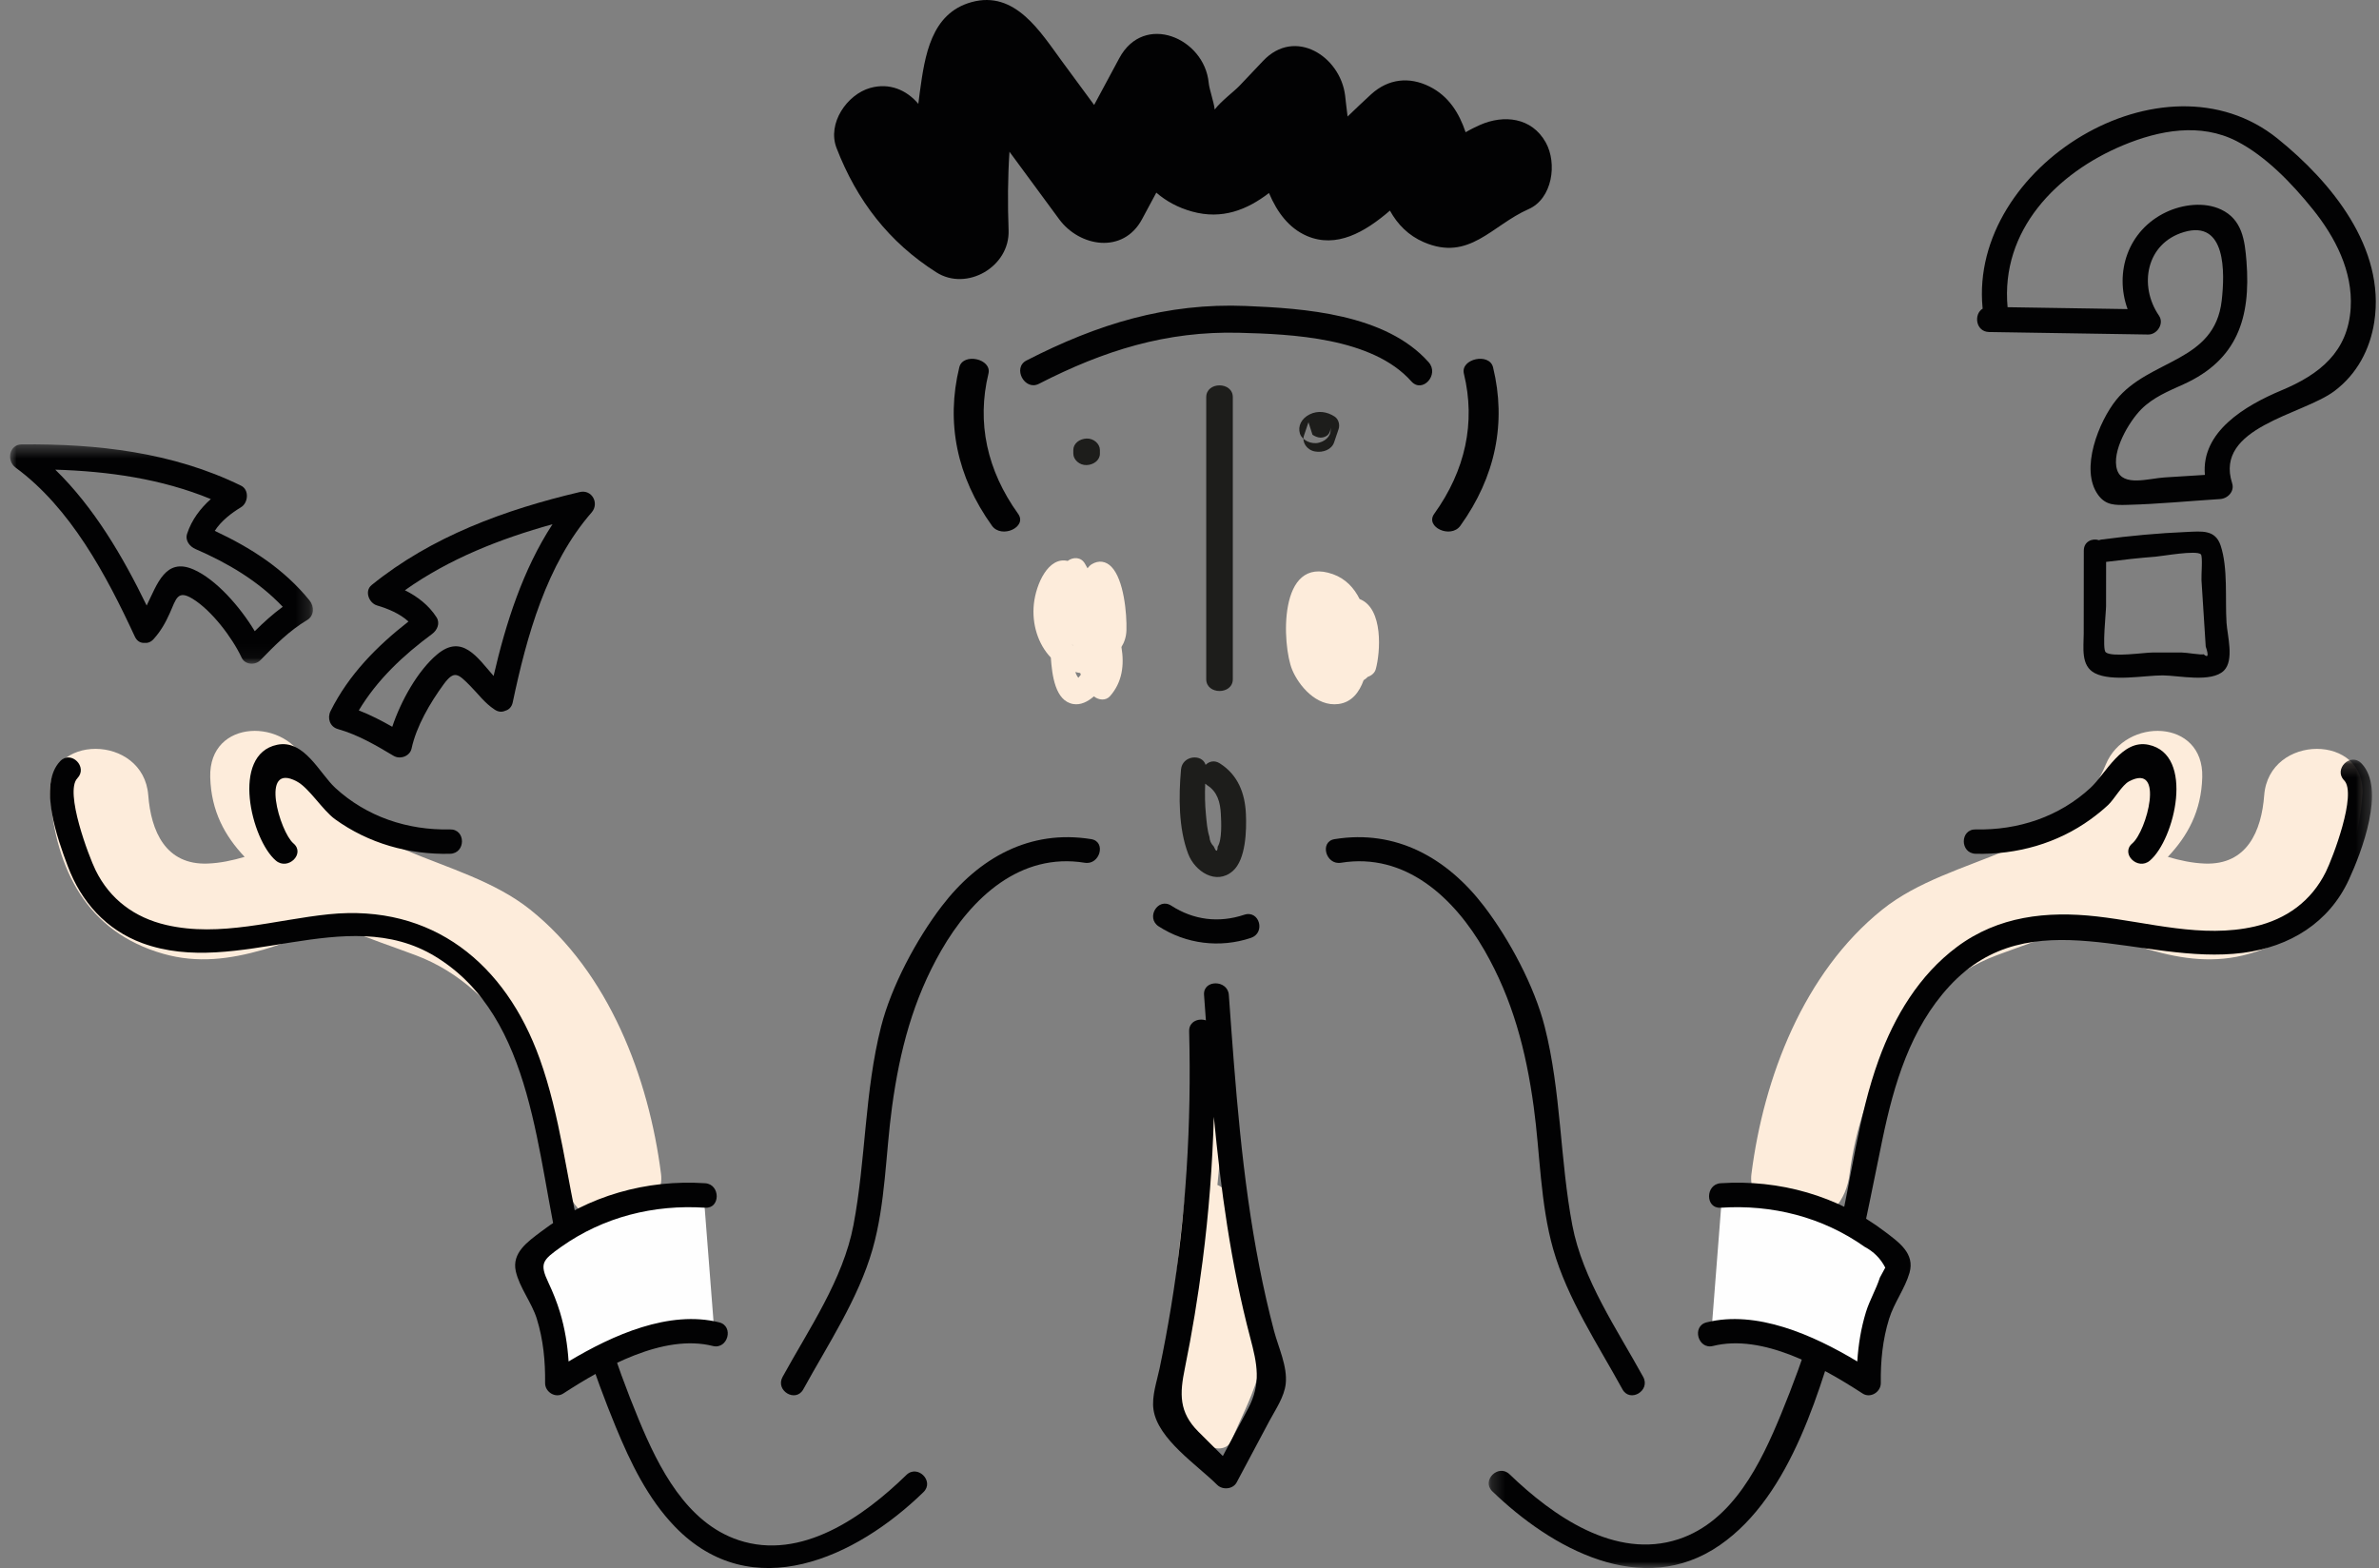 <?xml version="1.0" encoding="UTF-8"?>
<svg width="179px" height="118px" viewBox="0 0 179 118" version="1.1" xmlns="http://www.w3.org/2000/svg" xmlns:xlink="http://www.w3.org/1999/xlink">
    <rect x="0" y="0" width="179" height="118" fill="#808080" stroke="none"/>
    <!-- Generator: Sketch 60.1 (88133) - https://sketch.com -->
    <title>Group 61</title>
    <desc>Created with Sketch.</desc>
    <defs>
        <polygon id="path-1" points="0 0.439 22.785 0.439 22.785 16.947 0 16.947"></polygon>
        <polygon id="path-3" points="0.252 0.165 66.713 0.165 66.713 61 0.252 61"></polygon>
    </defs>
    <g id="Page-1-Jakub" stroke="none" stroke-width="1" fill="none" fill-rule="evenodd">
        <g id="Home" transform="translate(-1159, -1858)">
            <g id="Group-61" transform="translate(1159, 1858)">
                <path d="M176.87,23.169 C176.671,26.49 174.517,28.181 171.667,29.373 C168.906,30.529 165.61,32.497 165.9,35.738 C164.888,35.802 163.875,35.865 162.863,35.928 C161.691,36.001 159.718,36.648 159.298,35.369 C158.843,33.988 160.198,31.716 161.113,30.798 C162.011,29.896 163.169,29.429 164.304,28.914 C168.329,27.086 169.363,23.93 169.029,19.67 C168.904,18.076 168.704,16.521 167.125,15.77 C165.85,15.164 164.201,15.383 162.967,15.973 C160.105,17.341 159.083,20.502 160.083,23.26 C157.073,23.213 154.064,23.166 151.054,23.118 C150.525,17.332 154.733,13.018 159.758,10.927 C162.472,9.798 165.569,9.221 168.297,10.626 C170.501,11.763 172.463,13.818 174.013,15.741 C175.701,17.836 177.035,20.407 176.87,23.169 M171.364,10.426 C162.777,3.508 148.151,12.523 149.172,23.166 C149.174,23.185 149.18,23.202 149.183,23.222 C148.489,23.636 148.647,24.97 149.667,24.986 C153.655,25.049 157.643,25.111 161.631,25.174 C162.309,25.185 162.854,24.349 162.445,23.752 C160.903,21.502 161.476,18.307 164.327,17.462 C167.526,16.516 167.399,20.561 167.166,22.611 C166.635,27.303 161.729,26.988 159.225,30.097 C157.944,31.688 156.46,35.307 157.865,37.243 C158.447,38.044 159.153,38.015 160.078,37.992 C162.397,37.933 164.725,37.701 167.04,37.556 C167.622,37.52 168.148,36.978 167.949,36.361 C166.591,32.141 173.251,31.223 175.64,29.432 C177.333,28.162 178.33,26.298 178.647,24.213 C179.493,18.654 175.416,13.692 171.364,10.426" id="Fill-1" fill="#020203"></path>
                <path d="M165.803,49.235 C165.642,49.306 164.522,49.104 164.161,49.104 C163.442,49.103 162.724,49.103 162.006,49.102 C161.325,49.102 158.905,49.481 158.438,49.084 C158.158,48.847 158.464,46.086 158.464,45.598 C158.465,44.493 158.467,43.388 158.467,42.284 C159.707,42.125 160.949,41.987 162.195,41.891 C162.688,41.854 165.281,41.381 165.596,41.717 C165.75,41.88 165.619,43.292 165.643,43.663 C165.688,44.376 165.734,45.089 165.78,45.802 L165.894,47.584 C165.917,47.94 165.94,48.296 165.962,48.653 C166.195,49.336 166.142,49.53 165.803,49.235 M167.08,41.041 C166.677,39.843 165.656,39.984 164.575,40.029 C162.418,40.119 160.272,40.319 158.132,40.601 C158.06,40.611 157.994,40.628 157.932,40.651 C157.44,40.482 156.789,40.741 156.789,41.433 C156.787,43.515 156.785,45.598 156.782,47.68 C156.782,48.73 156.542,50.109 157.629,50.663 C158.899,51.311 161.34,50.825 162.724,50.825 C163.898,50.826 166.404,51.398 167.335,50.461 C168.119,49.672 167.589,47.827 167.528,46.871 C167.413,45.073 167.652,42.743 167.08,41.041" id="Fill-3" fill="#020203"></path>
                <g id="Group-7" transform="translate(0.759, 33)">
                    <mask id="mask-2" fill="white">
                        <use xlink:href="#path-1"></use>
                    </mask>
                    <g id="Clip-6"></g>
                    <path d="M13.793,9.851 C11.693,8.941 11.075,10.946 10.276,12.568 C8.483,8.873 6.309,5.174 3.399,2.343 C7.386,2.465 11.395,3.028 15.104,4.557 C14.313,5.262 13.662,6.12 13.321,7.163 C13.15,7.685 13.523,8.131 13.948,8.316 C16.386,9.375 18.667,10.714 20.515,12.662 C19.763,13.213 19.078,13.836 18.409,14.498 C17.307,12.664 15.488,10.586 13.793,9.851 M15.4,6.949 C15.886,6.191 16.663,5.604 17.38,5.168 C17.923,4.837 18.006,3.856 17.38,3.549 C12.232,1.026 6.5,0.385 0.868,0.442 C-0.072,0.452 -0.289,1.672 0.415,2.189 C4.545,5.222 7.232,10.255 9.386,14.905 C9.554,15.269 9.841,15.401 10.128,15.379 C10.354,15.401 10.591,15.324 10.797,15.095 C11.326,14.508 11.687,13.88 12.012,13.151 C12.498,12.063 12.592,11.357 13.744,12.066 C15.163,12.94 16.706,14.963 17.423,16.491 C17.681,17.043 18.447,17.078 18.834,16.68 C19.931,15.552 21.006,14.462 22.352,13.66 C22.889,13.341 22.899,12.638 22.534,12.188 C20.596,9.797 18.095,8.21 15.4,6.949" id="Fill-5" fill="#020203" mask="url(#mask-2)"></path>
                </g>
                <path d="M37.139,50.868 C35.924,49.485 34.773,47.663 32.883,49.253 C31.444,50.465 30.175,52.713 29.516,54.692 C28.697,54.226 27.872,53.8 26.997,53.46 C28.382,51.149 30.335,49.318 32.513,47.707 C32.899,47.421 33.134,46.904 32.843,46.449 C32.263,45.545 31.415,44.893 30.467,44.418 C33.787,42.055 37.642,40.541 41.571,39.451 C39.344,42.855 38.052,46.916 37.139,50.868 M43.62,37.029 C38.016,38.348 32.479,40.365 27.963,44.026 C27.403,44.481 27.762,45.383 28.369,45.562 C29.183,45.803 30.078,46.17 30.734,46.77 C28.35,48.635 26.245,50.761 24.871,53.513 C24.607,54.041 24.82,54.692 25.42,54.863 C26.944,55.296 28.267,56.076 29.617,56.88 C30.105,57.17 30.84,56.913 30.967,56.331 C31.333,54.641 32.36,52.897 33.372,51.509 C34.182,50.398 34.474,50.704 35.377,51.612 C36.029,52.266 36.439,52.886 37.228,53.406 C37.509,53.592 37.784,53.592 38.012,53.488 C38.277,53.417 38.501,53.217 38.578,52.857 C39.625,47.902 41.118,42.458 44.513,38.565 C45.112,37.878 44.541,36.811 43.62,37.029" id="Fill-8" fill="#020203"></path>
                <path d="M94.413,100.589 C93.697,97.053 92.98,93.516 92.263,89.98 C92.176,89.545 91.915,89.286 91.6,89.174 C91.912,86.186 92.161,83.192 92.191,80.172 C92.206,78.61 89.861,78.609 89.846,80.172 C89.785,86.512 88.742,92.74 88.211,99.041 C88.047,100.983 87.224,104.483 88.316,106.158 C88.921,107.087 90.032,107.875 90.814,108.658 C91.299,109.143 92.347,109.156 92.655,108.412 C93.297,106.861 94.139,105.29 94.616,103.677 C94.941,102.575 94.644,101.724 94.413,100.589" id="Fill-10" fill="#FDECDB"></path>
                <path d="M170.362,59.85 C170.157,62.54 169.071,65.106 165.893,64.986 C164.95,64.95 164.027,64.752 163.111,64.483 C164.593,62.918 165.632,61.052 165.701,58.486 C165.82,54.07 159.919,53.965 158.449,57.518 C155.582,64.451 146.917,64.207 141.626,68.451 C135.706,73.2 132.701,81.094 131.779,88.36 C131.531,90.314 133.654,92 135.472,92 C137.673,92 138.915,90.32 139.164,88.36 C140.005,81.735 143.594,74.369 150.231,71.888 C152.082,71.196 153.911,70.599 155.658,69.835 C157.654,69.899 159.804,70.926 161.705,71.467 C164.246,72.189 166.643,72.512 169.232,71.777 C174.992,70.141 177.324,65.395 177.747,59.85 C178.104,55.178 170.718,55.2 170.362,59.85" id="Fill-12" fill="#FDECDB"></path>
                <path d="M123.637,103.618 C121.675,100.038 119.081,96.297 118.303,92.195 C117.368,87.265 117.467,82.14 116.225,77.257 C115.45,74.209 113.566,70.69 111.668,68.204 C108.874,64.547 105.023,62.398 100.414,63.149 C99.268,63.336 99.754,65.111 100.894,64.926 C105.735,64.138 109.409,67.541 111.699,71.527 C113.815,75.212 114.82,79.056 115.399,83.289 C115.88,86.803 115.889,90.579 116.865,94.003 C117.929,97.738 120.234,101.189 122.075,104.548 C122.642,105.583 124.205,104.655 123.637,103.618" id="Fill-14" fill="#020203"></path>
                <path d="M60.443,104.548 C62.286,101.187 64.589,97.739 65.654,94.003 C66.63,90.58 66.638,86.802 67.119,83.289 C67.7,79.049 68.702,75.215 70.82,71.528 C73.11,67.54 76.78,64.137 81.624,64.926 C82.762,65.111 83.253,63.336 82.105,63.148 C77.498,62.399 73.644,64.547 70.851,68.204 C68.955,70.687 67.068,74.214 66.294,77.257 C65.051,82.141 65.151,87.264 64.215,92.195 C63.438,96.296 60.843,100.04 58.882,103.618 C58.314,104.654 59.875,105.584 60.443,104.548" id="Fill-16" fill="#020203"></path>
                <g id="Group-20" transform="translate(111.759, 57)">
                    <mask id="mask-4" fill="white">
                        <use xlink:href="#path-3"></use>
                    </mask>
                    <g id="Clip-19"></g>
                    <path d="M64.618,1.724 C65.607,2.739 63.751,7.583 63.241,8.613 C62.152,10.81 60.276,12.173 57.89,12.721 C53.936,13.63 49.923,12.405 45.997,11.963 C42.237,11.54 38.587,11.947 35.494,14.251 C32.651,16.369 30.785,19.477 29.598,22.75 C28.04,27.041 27.565,31.634 26.523,36.057 C25.451,40.61 24.032,45.095 22.248,49.425 C20.735,53.099 18.638,57.477 14.537,58.829 C9.775,60.399 5.055,57.059 1.825,53.945 C0.979,53.13 -0.319,54.412 0.528,55.229 C4.965,59.507 11.776,63.332 17.641,59.279 C23.109,55.5 25.258,47.31 27.014,41.356 C28.242,37.192 28.997,32.956 29.884,28.716 C30.748,24.579 31.977,20.403 34.916,17.214 C41.047,10.565 49.423,15.684 57.003,14.705 C60.521,14.251 63.478,12.445 64.976,9.194 C65.919,7.148 67.778,2.352 65.915,0.441 C65.094,-0.402 63.798,0.883 64.618,1.724" id="Fill-18" fill="#020203" mask="url(#mask-4)"></path>
                </g>
                <path d="M148.66,64.25 C151.765,64.321 154.793,63.472 157.307,61.65 C157.76,61.321 158.199,60.969 158.608,60.588 C159.084,60.147 159.656,59.085 160.197,58.799 C162.911,57.363 161.517,62.554 160.438,63.468 C159.527,64.24 160.852,65.532 161.758,64.765 C163.623,63.186 165.168,56.79 161.662,56.047 C159.642,55.62 158.455,58.216 157.289,59.291 C154.937,61.463 151.854,62.489 148.66,62.416 C147.459,62.389 147.459,64.223 148.66,64.25" id="Fill-21" fill="#020203"></path>
                <path d="M78.166,28.885 C83.065,26.37 87.772,24.903 93.229,25.042 C97.137,25.142 103.253,25.394 106.189,28.696 C107.021,29.633 108.325,28.192 107.492,27.256 C104.252,23.611 98.087,23.203 93.744,23.025 C87.784,22.78 82.586,24.38 77.235,27.127 C76.161,27.678 77.096,29.434 78.166,28.885" id="Fill-23" fill="#020203"></path>
                <path d="M90.759,29.888 L90.759,51.112 C90.759,52.295 92.759,52.297 92.759,51.112 L92.759,29.888 C92.759,28.705 90.759,28.703 90.759,29.888" id="Fill-25" fill="#1D1D1B"></path>
                <path d="M82.759,34.141 L82.759,33.859 C82.759,33.41 82.3,32.98 81.759,33.001 C81.218,33.021 80.759,33.378 80.759,33.859 L80.759,34.141 C80.759,34.59 81.219,35.02 81.759,34.999 C82.301,34.979 82.759,34.622 82.759,34.141" id="Fill-27" fill="#1D1D1B"></path>
                <path d="M100.378,33.296 C100.493,32.961 100.605,32.625 100.719,32.289 C100.821,31.986 100.733,31.553 100.417,31.346 C99.857,30.981 99.17,30.867 98.53,31.188 C97.927,31.491 97.632,32.069 97.811,32.634 C97.967,33.124 98.659,33.47 99.258,33.31 C99.87,33.147 100.246,32.644 100.079,32.118 C100.153,32.35 100.038,32.664 99.81,32.804 C99.497,32.999 99.144,32.972 98.754,32.717 C98.653,32.403 98.552,32.088 98.451,31.774 C98.338,32.11 98.224,32.446 98.112,32.781 C97.946,33.269 98.315,33.857 98.932,33.973 C99.556,34.09 100.202,33.819 100.378,33.296" id="Fill-29" fill="#1D1D1B"></path>
                <path d="M91.621,63.715 C91.603,64.128 91.504,64.121 91.322,63.694 C91.123,63.496 91.016,63.256 91,62.974 C90.832,62.457 90.79,61.849 90.737,61.308 C90.66,60.53 90.65,59.752 90.681,58.974 C90.727,59.017 90.776,59.057 90.834,59.094 C91.607,59.586 91.813,60.381 91.859,61.258 C91.891,61.85 91.96,63.186 91.621,63.715 M93.745,61.258 C93.675,59.681 93.141,58.311 91.785,57.448 C91.374,57.186 90.977,57.295 90.712,57.558 C90.461,56.709 88.957,56.83 88.861,57.912 C88.682,59.928 88.67,62.344 89.405,64.266 C89.902,65.567 91.495,66.64 92.753,65.55 C93.748,64.688 93.799,62.468 93.745,61.258" id="Fill-31" fill="#1D1D1B"></path>
                <path d="M87.185,69.716 C89.238,71.041 91.779,71.36 94.115,70.582 C95.249,70.205 94.762,68.458 93.616,68.839 C91.71,69.474 89.81,69.238 88.132,68.155 C87.127,67.505 86.186,69.071 87.185,69.716" id="Fill-33" fill="#020203"></path>
                <path d="M72.178,27.643 C71.167,31.798 71.987,35.872 74.638,39.564 C75.356,40.563 77.323,39.666 76.604,38.665 C74.262,35.404 73.478,31.796 74.373,28.116 C74.646,26.996 72.453,26.516 72.178,27.643" id="Fill-35" fill="#020203"></path>
                <path d="M110.145,28.116 C111.042,31.798 110.257,35.404 107.915,38.664 C107.196,39.665 109.162,40.564 109.88,39.564 C112.533,35.872 113.352,31.797 112.34,27.642 C112.067,26.517 109.873,26.994 110.145,28.116" id="Fill-37" fill="#020203"></path>
                <path d="M116.303,10.716 C115.244,8.823 113.144,8.617 111.365,9.399 C111.087,9.521 110.68,9.717 110.275,9.951 C109.788,8.506 109.004,7.23 107.554,6.509 C106.022,5.747 104.456,5.931 103.18,7.083 C102.585,7.62 101.994,8.196 101.395,8.768 C101.305,8.097 101.247,7.493 101.207,7.171 C100.834,4.229 97.431,2.057 95.045,4.574 C94.448,5.204 93.852,5.834 93.254,6.463 C92.88,6.859 91.854,7.628 91.397,8.242 C91.331,7.657 90.991,6.731 90.944,6.229 C90.62,2.856 86.078,0.916 84.218,4.376 L82.325,7.898 C81.524,6.81 80.723,5.722 79.922,4.635 C78.273,2.393 76.384,-0.746 73.1,0.16 C70.04,1.003 69.585,4.213 69.211,6.917 C69.169,7.216 69.133,7.515 69.096,7.815 C68.22,6.774 66.923,6.206 65.464,6.621 C63.739,7.113 62.223,9.277 62.943,11.139 C64.475,15.102 66.886,18.229 70.458,20.497 C72.736,21.944 75.989,20.079 75.888,17.326 C75.815,15.353 75.825,13.387 75.954,11.418 C75.962,11.428 75.97,11.439 75.977,11.449 C77.216,13.132 78.455,14.815 79.694,16.499 C81.227,18.581 84.506,19.142 85.927,16.499 C86.286,15.831 86.644,15.164 87.003,14.497 C87.73,15.127 88.614,15.62 89.694,15.919 C91.948,16.544 93.825,15.796 95.481,14.525 C96.091,15.973 96.983,17.176 98.339,17.758 C100.548,18.704 102.686,17.484 104.581,15.849 C105.157,16.894 105.983,17.729 107.128,18.223 C110.553,19.702 112.234,16.959 115.009,15.74 C116.812,14.948 117.183,12.289 116.303,10.716" id="Fill-39" fill="#020203"></path>
                <path d="M99.87,49.778 C99.86,49.743 99.848,49.71 99.84,49.672 C99.85,49.709 99.86,49.743 99.87,49.778 M102.298,45.078 C101.895,44.263 101.257,43.553 100.297,43.21 C96.13,41.722 96.47,48.574 97.224,50.396 C97.713,51.578 99.043,53.203 100.717,52.979 C101.711,52.846 102.273,52.094 102.601,51.187 C102.714,51.12 102.817,51.034 102.912,50.937 C103.197,50.839 103.434,50.645 103.515,50.357 C103.859,49.127 104.113,45.781 102.298,45.078" id="Fill-41" fill="#FDECDB"></path>
                <path d="M80.91,50.57 C81.03,50.601 81.151,50.629 81.277,50.648 C81.293,50.69 81.307,50.732 81.325,50.772 C81.263,50.85 81.2,50.927 81.139,51.004 C81.046,50.903 80.971,50.755 80.91,50.57 L80.91,50.57 Z M80.685,48.511 C80.704,48.534 80.726,48.556 80.745,48.579 C80.726,48.567 80.704,48.556 80.685,48.544 L80.685,48.511 Z M82.153,42.455 C82.017,42.536 81.918,42.647 81.826,42.764 C81.761,42.649 81.698,42.536 81.638,42.428 C81.339,41.894 80.736,41.906 80.332,42.211 C78.876,41.874 77.95,43.948 77.79,45.452 C77.63,46.957 78.1,48.47 79.066,49.484 C79.159,50.797 79.388,52.763 80.764,52.983 C81.304,53.07 81.833,52.815 82.307,52.404 C82.654,52.686 83.193,52.76 83.524,52.382 C84.441,51.34 84.607,50.042 84.379,48.689 C84.602,48.336 84.741,47.908 84.755,47.433 C84.794,46.165 84.558,43.62 83.63,42.657 C83.215,42.226 82.678,42.141 82.153,42.455 L82.153,42.455 Z" id="Fill-43" fill="#FDECDB"></path>
                <path d="M93.903,106.013 C93.272,107.199 92.64,108.385 92.008,109.571 C91.397,108.962 90.785,108.353 90.173,107.744 C88.69,106.267 88.763,104.87 89.146,102.993 C89.693,100.31 90.136,97.607 90.486,94.894 C90.952,91.289 91.228,87.669 91.331,84.043 C91.594,86.783 91.911,89.517 92.336,92.24 C92.777,95.068 93.335,97.88 94.066,100.651 C94.587,102.625 94.917,104.11 93.903,106.013 M95.865,100.17 C95.442,98.566 95.076,96.948 94.758,95.321 C93.435,88.576 92.952,81.71 92.46,74.87 C92.377,73.714 90.511,73.705 90.594,74.87 C90.64,75.509 90.686,76.147 90.733,76.785 C90.181,76.599 89.455,76.869 89.473,77.602 C89.654,84.549 89.238,91.497 88.11,98.362 C87.857,99.904 87.571,101.44 87.251,102.971 C87.05,103.937 86.645,105.068 86.79,106.076 C87.114,108.3 90.074,110.239 91.583,111.741 C91.986,112.142 92.772,112.075 93.047,111.558 C93.87,110.014 94.692,108.47 95.514,106.926 C95.971,106.07 96.631,105.127 96.74,104.134 C96.883,102.831 96.189,101.399 95.865,100.17" id="Fill-45" fill="#020203"></path>
                <path d="M129.561,90.063 C134.182,89.648 138.945,91.295 142.372,94.495 C142.529,94.642 142.69,94.804 142.742,95.014 C142.815,95.316 142.646,95.617 142.492,95.884 C141.088,98.319 140.389,101.174 140.505,104 C140.505,104 133.013,99.066 128.759,100.372" id="Fill-47" fill="#FEFEFE"></path>
                <path d="M141.822,92.685 C138.264,89.978 133.878,88.75 129.463,89.042 C128.306,89.119 128.298,90.962 129.463,90.885 C133.319,90.629 137.113,91.571 140.305,93.831 C140.984,94.19 141.5,94.711 141.851,95.392 L141.444,96.144 C141.162,97.029 140.671,97.845 140.395,98.745 C140.023,99.96 139.825,101.199 139.745,102.454 C136.388,100.44 132.158,98.575 128.405,99.512 C127.274,99.795 127.753,101.572 128.887,101.289 C132.624,100.356 137.081,102.878 140.153,104.87 C140.733,105.246 141.524,104.755 141.515,104.074 C141.494,102.431 141.652,100.808 142.142,99.236 C142.516,98.033 143.334,96.969 143.675,95.784 C144.095,94.32 142.867,93.48 141.822,92.685" id="Fill-49" fill="#020203"></path>
                <path d="M49.739,88.36 C48.818,81.105 45.819,73.184 39.893,68.451 C34.598,64.222 25.935,64.443 23.07,57.518 C21.613,53.995 15.698,54.035 15.818,58.485 C15.887,61.051 16.926,62.918 18.408,64.483 C17.492,64.751 16.57,64.95 15.626,64.986 C12.453,65.106 11.362,62.537 11.156,59.85 C10.802,55.207 3.415,55.169 3.772,59.85 C4.195,65.395 6.526,70.141 12.288,71.777 C14.866,72.509 17.28,72.187 19.814,71.467 C21.713,70.926 23.873,69.896 25.871,69.835 C27.615,70.597 29.441,71.194 31.288,71.888 C37.922,74.381 41.513,81.726 42.355,88.36 C42.603,90.311 43.875,92 46.047,92 C47.85,92 49.989,90.324 49.739,88.36" id="Fill-51" fill="#FDECDB"></path>
                <path d="M4.534,57.276 C2.832,59.042 4.359,63.203 5.092,65.162 C6.105,67.864 7.976,69.971 10.717,70.977 C17.904,73.613 25.994,67.859 32.758,71.981 C40.297,76.576 40.329,87.223 42.227,94.846 C43.288,99.108 44.651,103.302 46.324,107.364 C47.435,110.06 48.74,112.776 50.79,114.895 C56.583,120.88 64.424,117.217 69.485,112.285 C70.327,111.465 69.038,110.177 68.197,110.996 C64.989,114.122 60.3,117.476 55.57,115.899 C51.647,114.592 49.561,110.441 48.081,106.879 C46.221,102.407 44.763,97.751 43.663,93.036 C42.628,88.595 42.156,83.984 40.609,79.676 C38.035,72.508 32.54,68.007 24.741,68.801 C20.7,69.213 16.571,70.551 12.506,69.607 C10.136,69.056 8.272,67.687 7.19,65.481 C6.684,64.448 4.84,59.585 5.822,58.565 C6.636,57.721 5.35,56.43 4.534,57.276" id="Fill-53" fill="#020203"></path>
                <path d="M33.858,62.416 C30.66,62.489 27.585,61.461 25.228,59.291 C24.04,58.196 22.894,55.625 20.856,56.046 C17.34,56.774 18.911,63.2 20.759,64.765 C21.665,65.532 22.991,64.24 22.079,63.468 C21.058,62.604 19.517,57.319 22.32,58.798 C23.27,59.298 24.26,60.963 25.21,61.649 C27.729,63.469 30.748,64.321 33.858,64.25 C35.057,64.223 35.062,62.389 33.858,62.416" id="Fill-55" fill="#020203"></path>
                <path d="M52.957,90.063 C48.337,89.648 43.573,91.295 40.147,94.495 C39.99,94.642 39.828,94.804 39.777,95.014 C39.704,95.316 39.872,95.617 40.027,95.884 C41.431,98.319 42.13,101.174 42.014,104 C42.014,104 49.506,99.066 53.759,100.372" id="Fill-57" fill="#FEFEFE"></path>
                <path d="M54.113,99.512 C50.363,98.575 46.136,100.44 42.782,102.454 C42.701,101.199 42.501,99.961 42.133,98.746 C41.902,97.986 41.606,97.247 41.267,96.531 C40.572,95.062 40.815,94.83 42.223,93.831 C45.413,91.571 49.204,90.63 53.057,90.885 C54.22,90.962 54.215,89.119 53.057,89.042 C48.645,88.75 44.263,89.978 40.707,92.685 C39.718,93.438 38.493,94.266 38.811,95.674 C39.084,96.886 40.011,98.027 40.388,99.236 C40.877,100.808 41.035,102.431 41.014,104.074 C41.005,104.755 41.796,105.246 42.376,104.87 C45.442,102.88 49.902,100.357 53.633,101.289 C54.764,101.571 55.246,99.795 54.113,99.512" id="Fill-59" fill="#020203"></path>
            </g>
        </g>
    </g>
</svg>